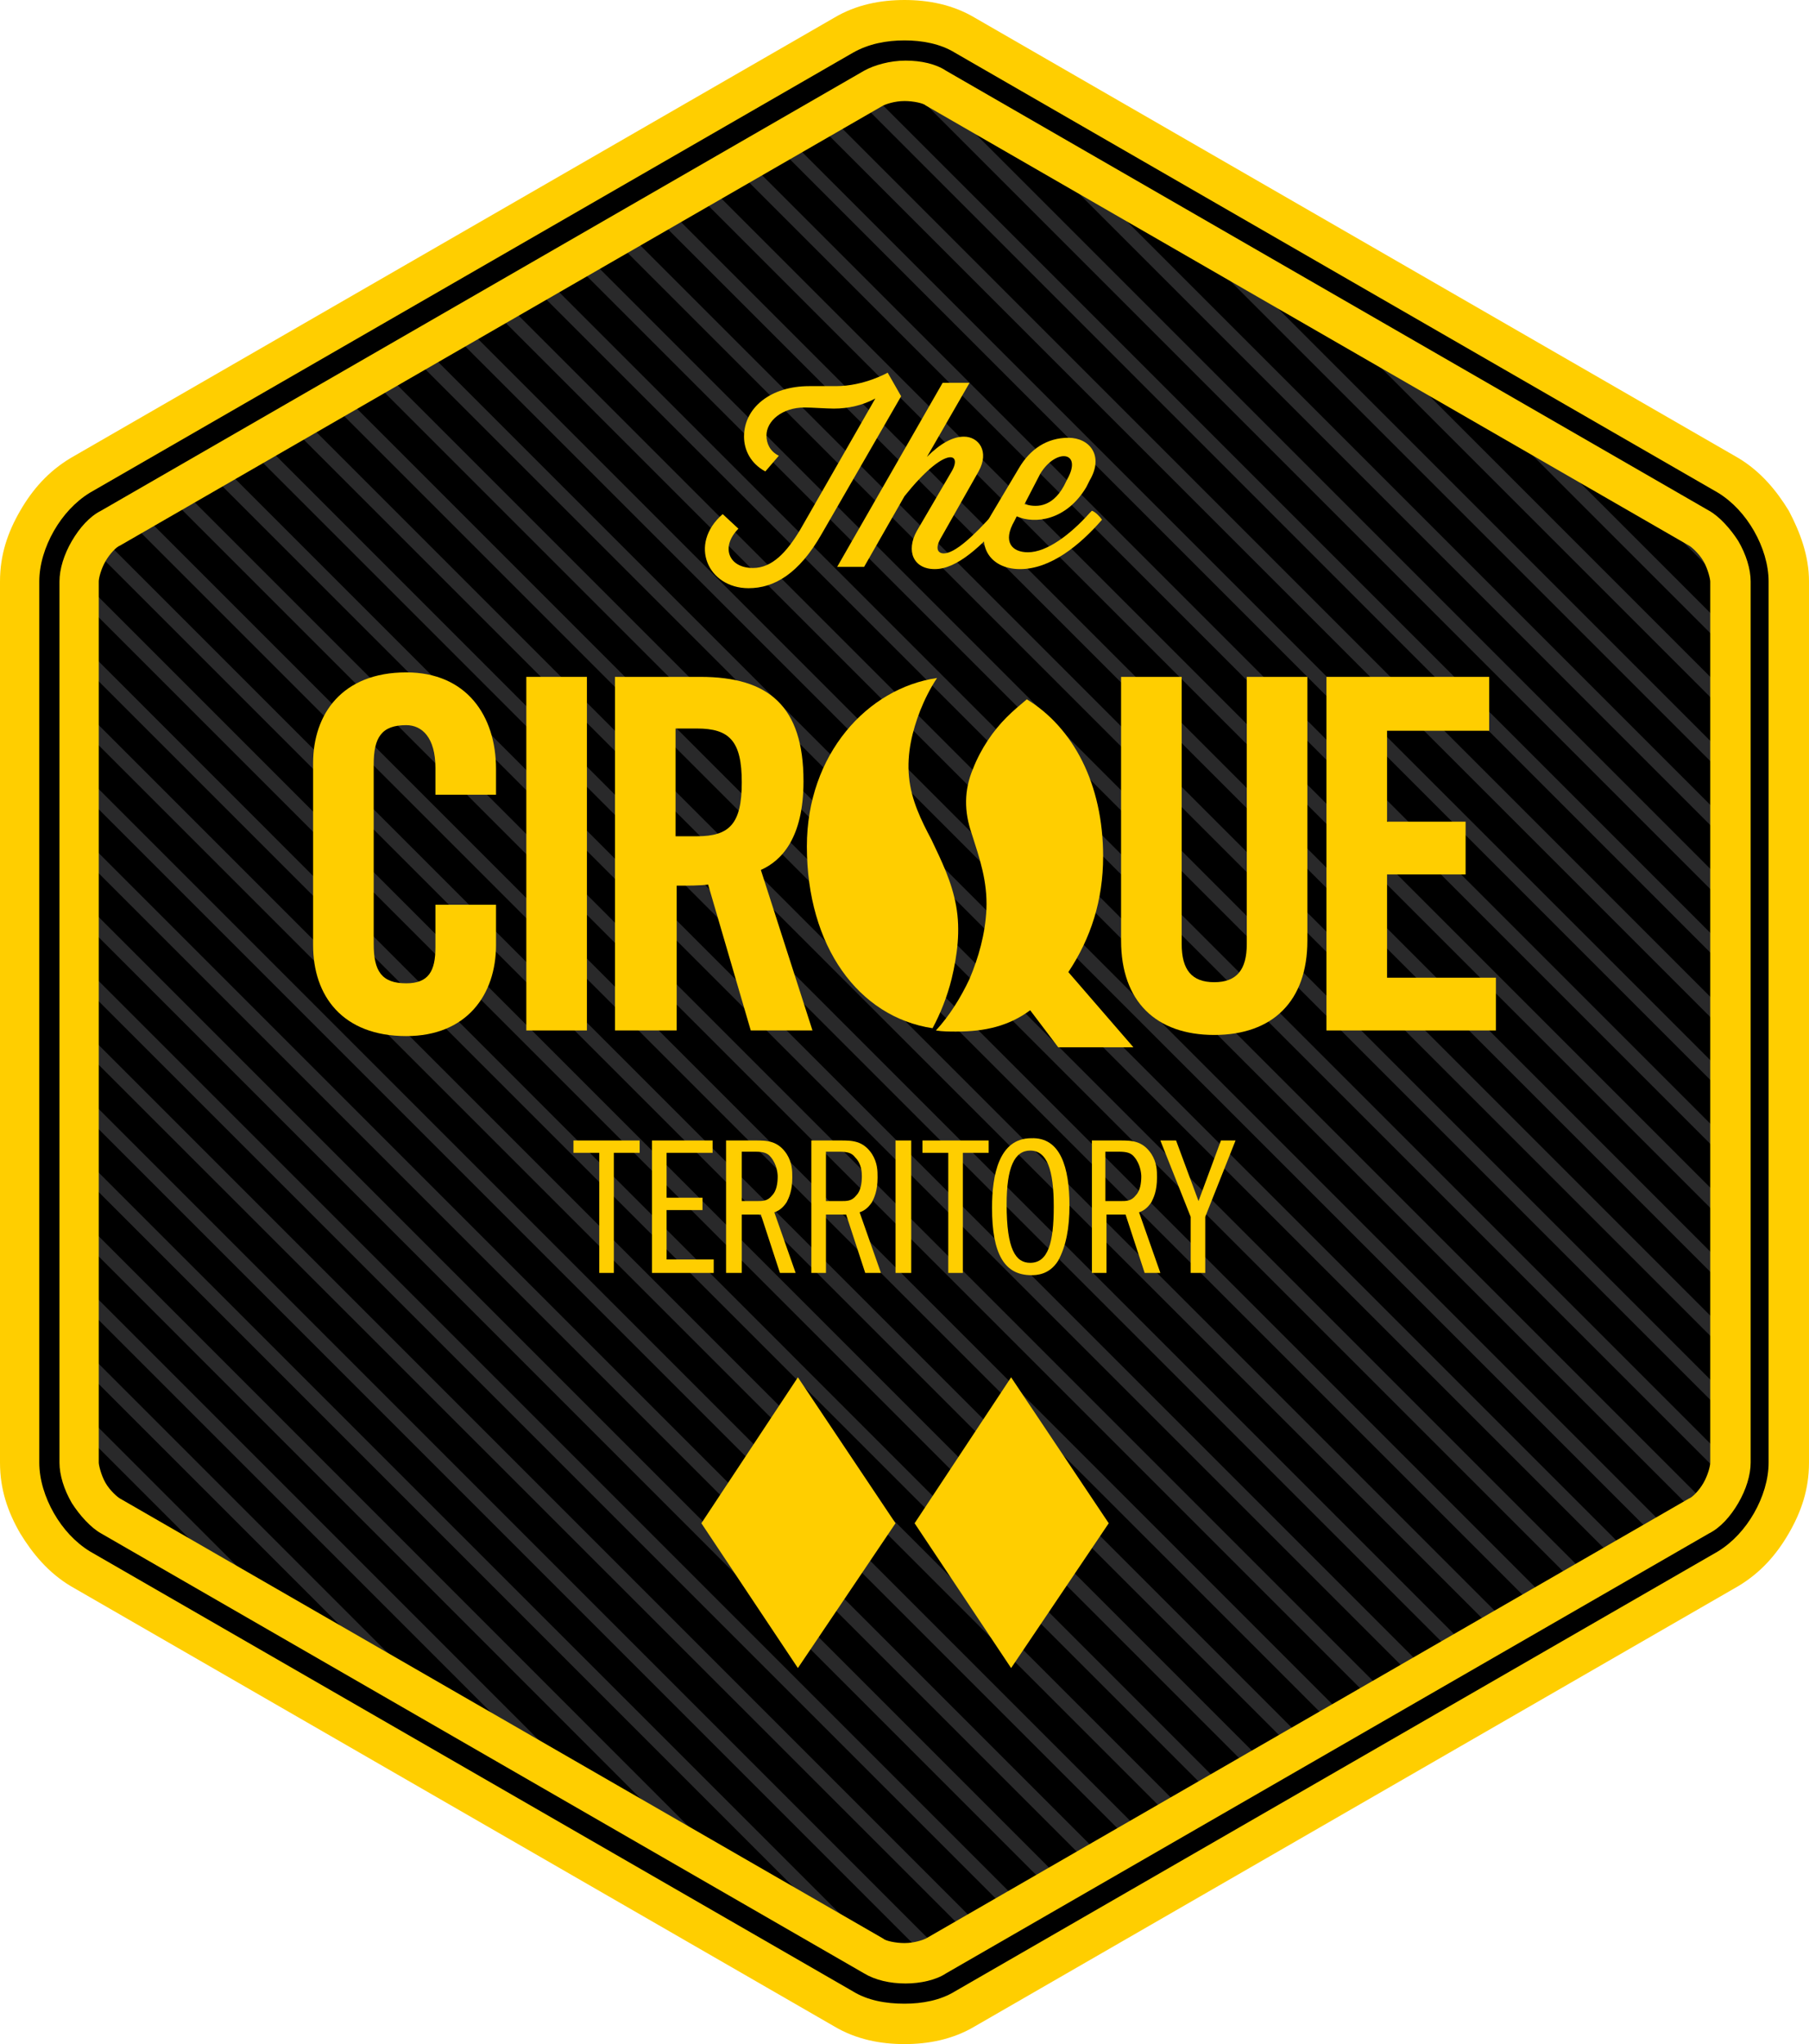 <?xml version="1.0" encoding="utf-8"?>
<!-- Generator: Adobe Illustrator 21.1.0, SVG Export Plug-In . SVG Version: 6.00 Build 0)  -->
<svg version="1.1" id="Layer_1" xmlns="http://www.w3.org/2000/svg" xmlns:xlink="http://www.w3.org/1999/xlink" x="0px" y="0px"
	 viewBox="0 0 161.2 182.1" style="enable-background:new 0 0 161.2 182.1;" xml:space="preserve">
<style type="text/css">
	.st0{clip-path:url(#SVGID_2_);fill:#29292A;}
	.st1{clip-path:url(#SVGID_4_);fill:#29292A;}
	.st2{clip-path:url(#SVGID_6_);fill:#29292A;}
	.st3{clip-path:url(#SVGID_8_);fill:#29292A;}
	.st4{clip-path:url(#SVGID_10_);fill:#29292A;}
	.st5{clip-path:url(#SVGID_12_);fill:#29292A;}
	.st6{clip-path:url(#SVGID_14_);fill:none;}
	.st7{clip-path:url(#SVGID_16_);fill:#29292A;}
	.st8{clip-path:url(#SVGID_18_);fill:none;}
	.st9{clip-path:url(#SVGID_20_);fill:#29292A;}
	.st10{clip-path:url(#SVGID_22_);fill:none;}
	.st11{clip-path:url(#SVGID_24_);fill:#29292A;}
	.st12{clip-path:url(#SVGID_26_);fill:none;}
	.st13{clip-path:url(#SVGID_28_);fill:#29292A;}
	.st14{clip-path:url(#SVGID_30_);fill:none;}
	.st15{clip-path:url(#SVGID_32_);fill:#29292A;}
	.st16{clip-path:url(#SVGID_34_);fill:none;}
	.st17{clip-path:url(#SVGID_36_);fill:#29292A;}
	.st18{clip-path:url(#SVGID_38_);fill:none;}
	.st19{clip-path:url(#SVGID_40_);fill:#29292A;}
	.st20{clip-path:url(#SVGID_42_);fill:none;}
	.st21{clip-path:url(#SVGID_44_);fill:#29292A;}
	.st22{clip-path:url(#SVGID_46_);fill:none;}
	.st23{clip-path:url(#SVGID_48_);fill:#29292A;}
	.st24{clip-path:url(#SVGID_50_);fill:none;}
	.st25{clip-path:url(#SVGID_52_);fill:#29292A;}
	.st26{clip-path:url(#SVGID_54_);fill:none;}
	.st27{clip-path:url(#SVGID_56_);fill:#29292A;}
	.st28{clip-path:url(#SVGID_58_);fill:none;}
	.st29{clip-path:url(#SVGID_60_);fill:#29292A;}
	.st30{clip-path:url(#SVGID_62_);fill:none;}
	.st31{clip-path:url(#SVGID_64_);fill:#29292A;}
	.st32{clip-path:url(#SVGID_66_);fill:none;}
	.st33{clip-path:url(#SVGID_68_);fill:#29292A;}
	.st34{clip-path:url(#SVGID_70_);fill:none;}
	.st35{clip-path:url(#SVGID_72_);fill:#29292A;}
	.st36{clip-path:url(#SVGID_74_);fill:none;}
	.st37{clip-path:url(#SVGID_76_);fill:#29292A;}
	.st38{clip-path:url(#SVGID_78_);fill:none;}
	.st39{clip-path:url(#SVGID_80_);fill:#29292A;}
	.st40{clip-path:url(#SVGID_82_);fill:none;}
	.st41{clip-path:url(#SVGID_84_);fill:#29292A;}
	.st42{clip-path:url(#SVGID_86_);fill:none;}
	.st43{clip-path:url(#SVGID_88_);fill:#29292A;}
	.st44{clip-path:url(#SVGID_90_);fill:none;}
	.st45{clip-path:url(#SVGID_92_);fill:#29292A;}
	.st46{clip-path:url(#SVGID_94_);fill:none;}
	.st47{clip-path:url(#SVGID_96_);fill:#29292A;}
	.st48{clip-path:url(#SVGID_98_);fill:none;}
	.st49{clip-path:url(#SVGID_100_);fill:#29292A;}
	.st50{clip-path:url(#SVGID_102_);fill:none;}
	.st51{clip-path:url(#SVGID_104_);fill:#29292A;}
	.st52{clip-path:url(#SVGID_106_);fill:none;}
	.st53{clip-path:url(#SVGID_108_);fill:#29292A;}
	.st54{clip-path:url(#SVGID_110_);fill:none;}
	.st55{clip-path:url(#SVGID_112_);fill:#29292A;}
	.st56{clip-path:url(#SVGID_114_);fill:none;}
	.st57{clip-path:url(#SVGID_116_);fill:#29292A;}
	.st58{clip-path:url(#SVGID_118_);fill:none;}
	.st59{clip-path:url(#SVGID_120_);fill:#29292A;}
	.st60{clip-path:url(#SVGID_122_);fill:none;}
	.st61{clip-path:url(#SVGID_124_);fill:#29292A;}
	.st62{clip-path:url(#SVGID_126_);fill:none;}
	.st63{clip-path:url(#SVGID_128_);fill:#29292A;}
	.st64{clip-path:url(#SVGID_130_);fill:none;}
	.st65{clip-path:url(#SVGID_132_);fill:#29292A;}
	.st66{clip-path:url(#SVGID_134_);fill:none;}
	.st67{clip-path:url(#SVGID_136_);fill:#29292A;}
	.st68{clip-path:url(#SVGID_138_);fill:none;}
	.st69{clip-path:url(#SVGID_140_);fill:#29292A;}
	.st70{clip-path:url(#SVGID_142_);fill:none;}
	.st71{clip-path:url(#SVGID_144_);fill:#29292A;}
	.st72{clip-path:url(#SVGID_146_);fill:none;}
	.st73{clip-path:url(#SVGID_148_);fill:#29292A;}
	.st74{clip-path:url(#SVGID_150_);fill:none;}
	.st75{clip-path:url(#SVGID_152_);fill:#29292A;}
	.st76{clip-path:url(#SVGID_154_);fill:none;}
	.st77{clip-path:url(#SVGID_156_);fill:#29292A;}
	.st78{clip-path:url(#SVGID_158_);fill:none;}
	.st79{clip-path:url(#SVGID_160_);fill:#29292A;}
	.st80{clip-path:url(#SVGID_162_);fill:none;}
	.st81{clip-path:url(#SVGID_164_);fill:#29292A;}
	.st82{clip-path:url(#SVGID_166_);fill:none;}
	.st83{clip-path:url(#SVGID_168_);fill:#29292A;}
	.st84{clip-path:url(#SVGID_170_);fill:none;}
	.st85{clip-path:url(#SVGID_172_);fill:#29292A;}
	.st86{clip-path:url(#SVGID_174_);fill:none;}
	.st87{clip-path:url(#SVGID_176_);fill:#29292A;}
	.st88{clip-path:url(#SVGID_178_);fill:none;}
	.st89{clip-path:url(#SVGID_180_);fill:#29292A;}
	.st90{clip-path:url(#SVGID_182_);fill:none;}
	.st91{clip-path:url(#SVGID_184_);fill:#29292A;}
	.st92{clip-path:url(#SVGID_186_);fill:none;}
	.st93{clip-path:url(#SVGID_188_);fill:#29292A;}
	.st94{clip-path:url(#SVGID_190_);fill:none;}
	.st95{clip-path:url(#SVGID_192_);fill:#29292A;}
	.st96{clip-path:url(#SVGID_194_);fill:none;}
	.st97{clip-path:url(#SVGID_196_);fill:#29292A;}
	.st98{clip-path:url(#SVGID_198_);fill:none;}
	.st99{clip-path:url(#SVGID_200_);fill:#29292A;}
	.st100{clip-path:url(#SVGID_202_);fill:none;}
	.st101{clip-path:url(#SVGID_204_);fill:#29292A;}
	.st102{clip-path:url(#SVGID_206_);fill:none;}
	.st103{clip-path:url(#SVGID_208_);fill:#29292A;}
	.st104{clip-path:url(#SVGID_210_);fill:none;}
	.st105{clip-path:url(#SVGID_212_);fill:#29292A;}
	.st106{fill:#FFCE00;}
</style>
<g>
	<path d="M4.2,51.4c0-2.6,1.8-5.8,4.1-7.1l68-39.2c2.3-1.3,5.9-1.3,8.2,0l67.9,39.2c2.3,1.3,4.1,4.5,4.1,7.1v78.5
		c0,2.6-1.8,5.8-4.1,7.1l-67.9,39.2c-2.3,1.3-5.9,1.3-8.2,0L8.3,137c-2.3-1.3-4.1-4.5-4.1-7.1V51.4z"/>
	<g>
		<g>
			<defs>
				<polygon id="SVGID_1_" points="4.6,47.4 80.8,3.4 156.9,47.4 156.9,135.3 80.8,179.3 4.6,135.3 				"/>
			</defs>
			<clipPath id="SVGID_2_">
				<use xlink:href="#SVGID_1_"  style="overflow:visible;"/>
			</clipPath>
			<polyline class="st0" points="-112,42.3 157.4,311.7 158.2,310.8 -111.1,41.4 			"/>
		</g>
		<g>
			<defs>
				<polygon id="SVGID_3_" points="4.6,47.4 80.8,3.4 156.9,47.4 156.9,135.3 80.8,179.3 4.6,135.3 				"/>
			</defs>
			<clipPath id="SVGID_4_">
				<use xlink:href="#SVGID_3_"  style="overflow:visible;"/>
			</clipPath>
			<polyline class="st1" points="-109.2,39.4 160.2,308.8 161.1,307.9 -108.3,38.5 			"/>
		</g>
		<g>
			<defs>
				<polygon id="SVGID_5_" points="4.6,47.4 80.8,3.4 156.9,47.4 156.9,135.3 80.8,179.3 4.6,135.3 				"/>
			</defs>
			<clipPath id="SVGID_6_">
				<use xlink:href="#SVGID_5_"  style="overflow:visible;"/>
			</clipPath>
			<polyline class="st2" points="-106.4,36.6 163,306 163.9,305.1 -105.5,35.7 			"/>
		</g>
		<g>
			<defs>
				<polygon id="SVGID_7_" points="4.6,47.4 80.8,3.4 156.9,47.4 156.9,135.3 80.8,179.3 4.6,135.3 				"/>
			</defs>
			<clipPath id="SVGID_8_">
				<use xlink:href="#SVGID_7_"  style="overflow:visible;"/>
			</clipPath>
			<polyline class="st3" points="-103.5,33.7 165.9,303.2 166.8,302.3 -102.6,32.8 			"/>
		</g>
		<g>
			<defs>
				<polygon id="SVGID_9_" points="4.6,47.4 80.8,3.4 156.9,47.4 156.9,135.3 80.8,179.3 4.6,135.3 				"/>
			</defs>
			<clipPath id="SVGID_10_">
				<use xlink:href="#SVGID_9_"  style="overflow:visible;"/>
			</clipPath>
			<polyline class="st4" points="-100.7,30.9 168.7,300.3 169.6,299.4 -99.8,30 			"/>
		</g>
		<g>
			<defs>
				<polygon id="SVGID_11_" points="4.6,47.4 80.8,3.4 156.9,47.4 156.9,135.3 80.8,179.3 4.6,135.3 				"/>
			</defs>
			<clipPath id="SVGID_12_">
				<use xlink:href="#SVGID_11_"  style="overflow:visible;"/>
			</clipPath>
			<polyline class="st5" points="-97.8,28.1 171.6,297.5 172.5,296.6 -96.9,27.2 			"/>
		</g>
		<g>
			<defs>
				<polygon id="SVGID_13_" points="4.6,47.4 80.8,3.4 156.9,47.4 156.9,135.3 80.8,179.3 4.6,135.3 				"/>
			</defs>
			<clipPath id="SVGID_14_">
				<use xlink:href="#SVGID_13_"  style="overflow:visible;"/>
			</clipPath>
			<line class="st6" x1="-94.5" y1="24.8" x2="174.9" y2="294.2"/>
		</g>
		<g>
			<defs>
				<polygon id="SVGID_15_" points="4.6,47.4 80.8,3.4 156.9,47.4 156.9,135.3 80.8,179.3 4.6,135.3 				"/>
			</defs>
			<clipPath id="SVGID_16_">
				<use xlink:href="#SVGID_15_"  style="overflow:visible;"/>
			</clipPath>
			<polyline class="st7" points="-95,25.2 174.4,294.6 175.3,293.7 -94.1,24.3 			"/>
		</g>
		<g>
			<defs>
				<polygon id="SVGID_17_" points="4.6,47.4 80.8,3.4 156.9,47.4 156.9,135.3 80.8,179.3 4.6,135.3 				"/>
			</defs>
			<clipPath id="SVGID_18_">
				<use xlink:href="#SVGID_17_"  style="overflow:visible;"/>
			</clipPath>
			<line class="st8" x1="-91.7" y1="21.9" x2="177.7" y2="291.3"/>
		</g>
		<g>
			<defs>
				<polygon id="SVGID_19_" points="4.6,47.4 80.8,3.4 156.9,47.4 156.9,135.3 80.8,179.3 4.6,135.3 				"/>
			</defs>
			<clipPath id="SVGID_20_">
				<use xlink:href="#SVGID_19_"  style="overflow:visible;"/>
			</clipPath>
			<polyline class="st9" points="-92.1,22.4 177.3,291.8 178.2,290.9 -91.2,21.5 			"/>
		</g>
		<g>
			<defs>
				<polygon id="SVGID_21_" points="4.6,47.4 80.8,3.4 156.9,47.4 156.9,135.3 80.8,179.3 4.6,135.3 				"/>
			</defs>
			<clipPath id="SVGID_22_">
				<use xlink:href="#SVGID_21_"  style="overflow:visible;"/>
			</clipPath>
			<line class="st10" x1="-88.8" y1="19.1" x2="180.6" y2="288.5"/>
		</g>
		<g>
			<defs>
				<polygon id="SVGID_23_" points="4.6,47.4 80.8,3.4 156.9,47.4 156.9,135.3 80.8,179.3 4.6,135.3 				"/>
			</defs>
			<clipPath id="SVGID_24_">
				<use xlink:href="#SVGID_23_"  style="overflow:visible;"/>
			</clipPath>
			<polyline class="st11" points="-89.3,19.5 180.1,288.9 181,288 -88.4,18.6 			"/>
		</g>
		<g>
			<defs>
				<polygon id="SVGID_25_" points="4.6,47.4 80.8,3.4 156.9,47.4 156.9,135.3 80.8,179.3 4.6,135.3 				"/>
			</defs>
			<clipPath id="SVGID_26_">
				<use xlink:href="#SVGID_25_"  style="overflow:visible;"/>
			</clipPath>
			<line class="st12" x1="-86" y1="16.2" x2="183.4" y2="285.6"/>
		</g>
		<g>
			<defs>
				<polygon id="SVGID_27_" points="4.6,47.4 80.8,3.4 156.9,47.4 156.9,135.3 80.8,179.3 4.6,135.3 				"/>
			</defs>
			<clipPath id="SVGID_28_">
				<use xlink:href="#SVGID_27_"  style="overflow:visible;"/>
			</clipPath>
			<polyline class="st13" points="-86.4,16.7 182.9,286.1 183.8,285.2 -85.5,15.8 			"/>
		</g>
		<g>
			<defs>
				<polygon id="SVGID_29_" points="4.6,47.4 80.8,3.4 156.9,47.4 156.9,135.3 80.8,179.3 4.6,135.3 				"/>
			</defs>
			<clipPath id="SVGID_30_">
				<use xlink:href="#SVGID_29_"  style="overflow:visible;"/>
			</clipPath>
			<line class="st14" x1="-83.1" y1="13.4" x2="186.3" y2="282.8"/>
		</g>
		<g>
			<defs>
				<polygon id="SVGID_31_" points="4.6,47.4 80.8,3.4 156.9,47.4 156.9,135.3 80.8,179.3 4.6,135.3 				"/>
			</defs>
			<clipPath id="SVGID_32_">
				<use xlink:href="#SVGID_31_"  style="overflow:visible;"/>
			</clipPath>
			<polyline class="st15" points="-83.6,13.8 185.8,283.2 186.7,282.3 -82.7,13 			"/>
		</g>
		<g>
			<defs>
				<polygon id="SVGID_33_" points="4.6,47.4 80.8,3.4 156.9,47.4 156.9,135.3 80.8,179.3 4.6,135.3 				"/>
			</defs>
			<clipPath id="SVGID_34_">
				<use xlink:href="#SVGID_33_"  style="overflow:visible;"/>
			</clipPath>
			<line class="st16" x1="-80.3" y1="10.5" x2="189.1" y2="280"/>
		</g>
		<g>
			<defs>
				<polygon id="SVGID_35_" points="4.6,47.4 80.8,3.4 156.9,47.4 156.9,135.3 80.8,179.3 4.6,135.3 				"/>
			</defs>
			<clipPath id="SVGID_36_">
				<use xlink:href="#SVGID_35_"  style="overflow:visible;"/>
			</clipPath>
			<polyline class="st17" points="-80.8,11 188.6,280.4 189.5,279.5 -79.9,10.1 			"/>
		</g>
		<g>
			<defs>
				<polygon id="SVGID_37_" points="4.6,47.4 80.8,3.4 156.9,47.4 156.9,135.3 80.8,179.3 4.6,135.3 				"/>
			</defs>
			<clipPath id="SVGID_38_">
				<use xlink:href="#SVGID_37_"  style="overflow:visible;"/>
			</clipPath>
			<line class="st18" x1="-77.5" y1="7.7" x2="191.9" y2="277.1"/>
		</g>
		<g>
			<defs>
				<polygon id="SVGID_39_" points="4.6,47.4 80.8,3.4 156.9,47.4 156.9,135.3 80.8,179.3 4.6,135.3 				"/>
			</defs>
			<clipPath id="SVGID_40_">
				<use xlink:href="#SVGID_39_"  style="overflow:visible;"/>
			</clipPath>
			<polyline class="st19" points="-77.9,8.2 191.5,277.5 192.4,276.7 -77,7.3 			"/>
		</g>
		<g>
			<defs>
				<polygon id="SVGID_41_" points="4.6,47.4 80.8,3.4 156.9,47.4 156.9,135.3 80.8,179.3 4.6,135.3 				"/>
			</defs>
			<clipPath id="SVGID_42_">
				<use xlink:href="#SVGID_41_"  style="overflow:visible;"/>
			</clipPath>
			<line class="st20" x1="-74.6" y1="4.9" x2="194.8" y2="274.3"/>
		</g>
		<g>
			<defs>
				<polygon id="SVGID_43_" points="4.6,47.4 80.8,3.4 156.9,47.4 156.9,135.3 80.8,179.3 4.6,135.3 				"/>
			</defs>
			<clipPath id="SVGID_44_">
				<use xlink:href="#SVGID_43_"  style="overflow:visible;"/>
			</clipPath>
			<polyline class="st21" points="-75.1,5.3 194.3,274.7 195.2,273.8 -74.2,4.4 			"/>
		</g>
		<g>
			<defs>
				<polygon id="SVGID_45_" points="4.6,47.4 80.8,3.4 156.9,47.4 156.9,135.3 80.8,179.3 4.6,135.3 				"/>
			</defs>
			<clipPath id="SVGID_46_">
				<use xlink:href="#SVGID_45_"  style="overflow:visible;"/>
			</clipPath>
			<line class="st22" x1="-71.8" y1="2" x2="197.6" y2="271.4"/>
		</g>
		<g>
			<defs>
				<polygon id="SVGID_47_" points="4.6,47.4 80.8,3.4 156.9,47.4 156.9,135.3 80.8,179.3 4.6,135.3 				"/>
			</defs>
			<clipPath id="SVGID_48_">
				<use xlink:href="#SVGID_47_"  style="overflow:visible;"/>
			</clipPath>
			<polyline class="st23" points="-72.2,2.5 197.2,271.9 198.1,271 -71.3,1.6 			"/>
		</g>
		<g>
			<defs>
				<polygon id="SVGID_49_" points="4.6,47.4 80.8,3.4 156.9,47.4 156.9,135.3 80.8,179.3 4.6,135.3 				"/>
			</defs>
			<clipPath id="SVGID_50_">
				<use xlink:href="#SVGID_49_"  style="overflow:visible;"/>
			</clipPath>
			<line class="st24" x1="-68.9" y1="-0.8" x2="200.5" y2="268.6"/>
		</g>
		<g>
			<defs>
				<polygon id="SVGID_51_" points="4.6,47.4 80.8,3.4 156.9,47.4 156.9,135.3 80.8,179.3 4.6,135.3 				"/>
			</defs>
			<clipPath id="SVGID_52_">
				<use xlink:href="#SVGID_51_"  style="overflow:visible;"/>
			</clipPath>
			<polyline class="st25" points="-69.4,-0.4 200,269 200.9,268.1 -68.5,-1.3 			"/>
		</g>
		<g>
			<defs>
				<polygon id="SVGID_53_" points="4.6,47.4 80.8,3.4 156.9,47.4 156.9,135.3 80.8,179.3 4.6,135.3 				"/>
			</defs>
			<clipPath id="SVGID_54_">
				<use xlink:href="#SVGID_53_"  style="overflow:visible;"/>
			</clipPath>
			<line class="st26" x1="-66.1" y1="-3.7" x2="203.3" y2="265.7"/>
		</g>
		<g>
			<defs>
				<polygon id="SVGID_55_" points="4.6,47.4 80.8,3.4 156.9,47.4 156.9,135.3 80.8,179.3 4.6,135.3 				"/>
			</defs>
			<clipPath id="SVGID_56_">
				<use xlink:href="#SVGID_55_"  style="overflow:visible;"/>
			</clipPath>
			<polyline class="st27" points="-66.5,-3.2 202.9,266.2 203.8,265.3 -65.6,-4.1 			"/>
		</g>
		<g>
			<defs>
				<polygon id="SVGID_57_" points="4.6,47.4 80.8,3.4 156.9,47.4 156.9,135.3 80.8,179.3 4.6,135.3 				"/>
			</defs>
			<clipPath id="SVGID_58_">
				<use xlink:href="#SVGID_57_"  style="overflow:visible;"/>
			</clipPath>
			<line class="st28" x1="-63.2" y1="-6.5" x2="206.2" y2="262.9"/>
		</g>
		<g>
			<defs>
				<polygon id="SVGID_59_" points="4.6,47.4 80.8,3.4 156.9,47.4 156.9,135.3 80.8,179.3 4.6,135.3 				"/>
			</defs>
			<clipPath id="SVGID_60_">
				<use xlink:href="#SVGID_59_"  style="overflow:visible;"/>
			</clipPath>
			<polyline class="st29" points="-63.7,-6.1 205.7,263.3 206.6,262.4 -62.8,-7 			"/>
		</g>
		<g>
			<defs>
				<polygon id="SVGID_61_" points="4.6,47.4 80.8,3.4 156.9,47.4 156.9,135.3 80.8,179.3 4.6,135.3 				"/>
			</defs>
			<clipPath id="SVGID_62_">
				<use xlink:href="#SVGID_61_"  style="overflow:visible;"/>
			</clipPath>
			<line class="st30" x1="-60.4" y1="-9.4" x2="209" y2="260"/>
		</g>
		<g>
			<defs>
				<polygon id="SVGID_63_" points="4.6,47.4 80.8,3.4 156.9,47.4 156.9,135.3 80.8,179.3 4.6,135.3 				"/>
			</defs>
			<clipPath id="SVGID_64_">
				<use xlink:href="#SVGID_63_"  style="overflow:visible;"/>
			</clipPath>
			<polyline class="st31" points="-60.8,-8.9 208.6,260.5 209.4,259.6 -59.9,-9.8 			"/>
		</g>
		<g>
			<defs>
				<polygon id="SVGID_65_" points="4.6,47.4 80.8,3.4 156.9,47.4 156.9,135.3 80.8,179.3 4.6,135.3 				"/>
			</defs>
			<clipPath id="SVGID_66_">
				<use xlink:href="#SVGID_65_"  style="overflow:visible;"/>
			</clipPath>
			<line class="st32" x1="-57.6" y1="-12.2" x2="211.8" y2="257.2"/>
		</g>
		<g>
			<defs>
				<polygon id="SVGID_67_" points="4.6,47.4 80.8,3.4 156.9,47.4 156.9,135.3 80.8,179.3 4.6,135.3 				"/>
			</defs>
			<clipPath id="SVGID_68_">
				<use xlink:href="#SVGID_67_"  style="overflow:visible;"/>
			</clipPath>
			<polyline class="st33" points="-58,-11.8 211.4,257.6 212.3,256.7 -57.1,-12.7 			"/>
		</g>
		<g>
			<defs>
				<polygon id="SVGID_69_" points="4.6,47.4 80.8,3.4 156.9,47.4 156.9,135.3 80.8,179.3 4.6,135.3 				"/>
			</defs>
			<clipPath id="SVGID_70_">
				<use xlink:href="#SVGID_69_"  style="overflow:visible;"/>
			</clipPath>
			<line class="st34" x1="-54.7" y1="-15" x2="214.7" y2="254.3"/>
		</g>
		<g>
			<defs>
				<polygon id="SVGID_71_" points="4.6,47.4 80.8,3.4 156.9,47.4 156.9,135.3 80.8,179.3 4.6,135.3 				"/>
			</defs>
			<clipPath id="SVGID_72_">
				<use xlink:href="#SVGID_71_"  style="overflow:visible;"/>
			</clipPath>
			<polyline class="st35" points="-55.2,-14.6 214.2,254.8 215.1,253.9 -54.3,-15.5 			"/>
		</g>
		<g>
			<defs>
				<polygon id="SVGID_73_" points="4.6,47.4 80.8,3.4 156.9,47.4 156.9,135.3 80.8,179.3 4.6,135.3 				"/>
			</defs>
			<clipPath id="SVGID_74_">
				<use xlink:href="#SVGID_73_"  style="overflow:visible;"/>
			</clipPath>
			<line class="st36" x1="-51.9" y1="-17.9" x2="217.5" y2="251.5"/>
		</g>
		<g>
			<defs>
				<polygon id="SVGID_75_" points="4.6,47.4 80.8,3.4 156.9,47.4 156.9,135.3 80.8,179.3 4.6,135.3 				"/>
			</defs>
			<clipPath id="SVGID_76_">
				<use xlink:href="#SVGID_75_"  style="overflow:visible;"/>
			</clipPath>
			<polyline class="st37" points="-52.3,-17.4 217.1,252 218,251.1 -51.4,-18.3 			"/>
		</g>
		<g>
			<defs>
				<polygon id="SVGID_77_" points="4.6,47.4 80.8,3.4 156.9,47.4 156.9,135.3 80.8,179.3 4.6,135.3 				"/>
			</defs>
			<clipPath id="SVGID_78_">
				<use xlink:href="#SVGID_77_"  style="overflow:visible;"/>
			</clipPath>
			<line class="st38" x1="-49" y1="-20.7" x2="220.4" y2="248.7"/>
		</g>
		<g>
			<defs>
				<polygon id="SVGID_79_" points="4.6,47.4 80.8,3.4 156.9,47.4 156.9,135.3 80.8,179.3 4.6,135.3 				"/>
			</defs>
			<clipPath id="SVGID_80_">
				<use xlink:href="#SVGID_79_"  style="overflow:visible;"/>
			</clipPath>
			<polyline class="st39" points="-49.5,-20.3 219.9,249.1 220.8,248.2 -48.6,-21.2 			"/>
		</g>
		<g>
			<defs>
				<polygon id="SVGID_81_" points="4.6,47.4 80.8,3.4 156.9,47.4 156.9,135.3 80.8,179.3 4.6,135.3 				"/>
			</defs>
			<clipPath id="SVGID_82_">
				<use xlink:href="#SVGID_81_"  style="overflow:visible;"/>
			</clipPath>
			<line class="st40" x1="-46.2" y1="-23.6" x2="223.2" y2="245.8"/>
		</g>
		<g>
			<defs>
				<polygon id="SVGID_83_" points="4.6,47.4 80.8,3.4 156.9,47.4 156.9,135.3 80.8,179.3 4.6,135.3 				"/>
			</defs>
			<clipPath id="SVGID_84_">
				<use xlink:href="#SVGID_83_"  style="overflow:visible;"/>
			</clipPath>
			<polyline class="st41" points="-46.6,-23.1 222.8,246.3 223.7,245.4 -45.7,-24 			"/>
		</g>
		<g>
			<defs>
				<polygon id="SVGID_85_" points="4.6,47.4 80.8,3.4 156.9,47.4 156.9,135.3 80.8,179.3 4.6,135.3 				"/>
			</defs>
			<clipPath id="SVGID_86_">
				<use xlink:href="#SVGID_85_"  style="overflow:visible;"/>
			</clipPath>
			<line class="st42" x1="-43.3" y1="-26.4" x2="226.1" y2="243"/>
		</g>
		<g>
			<defs>
				<polygon id="SVGID_87_" points="4.6,47.4 80.8,3.4 156.9,47.4 156.9,135.3 80.8,179.3 4.6,135.3 				"/>
			</defs>
			<clipPath id="SVGID_88_">
				<use xlink:href="#SVGID_87_"  style="overflow:visible;"/>
			</clipPath>
			<polyline class="st43" points="-43.8,-26 225.6,243.4 226.5,242.5 -42.9,-26.9 			"/>
		</g>
		<g>
			<defs>
				<polygon id="SVGID_89_" points="4.6,47.4 80.8,3.4 156.9,47.4 156.9,135.3 80.8,179.3 4.6,135.3 				"/>
			</defs>
			<clipPath id="SVGID_90_">
				<use xlink:href="#SVGID_89_"  style="overflow:visible;"/>
			</clipPath>
			<line class="st44" x1="-40.5" y1="-29.3" x2="228.9" y2="240.1"/>
		</g>
		<g>
			<defs>
				<polygon id="SVGID_91_" points="4.6,47.4 80.8,3.4 156.9,47.4 156.9,135.3 80.8,179.3 4.6,135.3 				"/>
			</defs>
			<clipPath id="SVGID_92_">
				<use xlink:href="#SVGID_91_"  style="overflow:visible;"/>
			</clipPath>
			<polyline class="st45" points="-40.9,-28.8 228.5,240.6 229.4,239.7 -40,-29.7 			"/>
		</g>
		<g>
			<defs>
				<polygon id="SVGID_93_" points="4.6,47.4 80.8,3.4 156.9,47.4 156.9,135.3 80.8,179.3 4.6,135.3 				"/>
			</defs>
			<clipPath id="SVGID_94_">
				<use xlink:href="#SVGID_93_"  style="overflow:visible;"/>
			</clipPath>
			<line class="st46" x1="-37.6" y1="-32.1" x2="231.8" y2="237.3"/>
		</g>
		<g>
			<defs>
				<polygon id="SVGID_95_" points="4.6,47.4 80.8,3.4 156.9,47.4 156.9,135.3 80.8,179.3 4.6,135.3 				"/>
			</defs>
			<clipPath id="SVGID_96_">
				<use xlink:href="#SVGID_95_"  style="overflow:visible;"/>
			</clipPath>
			<polyline class="st47" points="-38.1,-31.7 231.3,237.7 232.2,236.8 -37.2,-32.6 			"/>
		</g>
		<g>
			<defs>
				<polygon id="SVGID_97_" points="4.6,47.4 80.8,3.4 156.9,47.4 156.9,135.3 80.8,179.3 4.6,135.3 				"/>
			</defs>
			<clipPath id="SVGID_98_">
				<use xlink:href="#SVGID_97_"  style="overflow:visible;"/>
			</clipPath>
			<line class="st48" x1="-34.8" y1="-35" x2="234.6" y2="234.4"/>
		</g>
		<g>
			<defs>
				<polygon id="SVGID_99_" points="4.6,47.4 80.8,3.4 156.9,47.4 156.9,135.3 80.8,179.3 4.6,135.3 				"/>
			</defs>
			<clipPath id="SVGID_100_">
				<use xlink:href="#SVGID_99_"  style="overflow:visible;"/>
			</clipPath>
			<polyline class="st49" points="-35.2,-34.5 234.2,234.9 235.1,234 -34.3,-35.4 			"/>
		</g>
		<g>
			<defs>
				<polygon id="SVGID_101_" points="4.6,47.4 80.8,3.4 156.9,47.4 156.9,135.3 80.8,179.3 4.6,135.3 				"/>
			</defs>
			<clipPath id="SVGID_102_">
				<use xlink:href="#SVGID_101_"  style="overflow:visible;"/>
			</clipPath>
			<line class="st50" x1="-31.9" y1="-37.8" x2="237.5" y2="231.6"/>
		</g>
		<g>
			<defs>
				<polygon id="SVGID_103_" points="4.6,47.4 80.8,3.4 156.9,47.4 156.9,135.3 80.8,179.3 4.6,135.3 				"/>
			</defs>
			<clipPath id="SVGID_104_">
				<use xlink:href="#SVGID_103_"  style="overflow:visible;"/>
			</clipPath>
			<polyline class="st51" points="-32.4,-37.4 237,232 237.9,231.1 -31.5,-38.3 			"/>
		</g>
		<g>
			<defs>
				<polygon id="SVGID_105_" points="4.6,47.4 80.8,3.4 156.9,47.4 156.9,135.3 80.8,179.3 4.6,135.3 				"/>
			</defs>
			<clipPath id="SVGID_106_">
				<use xlink:href="#SVGID_105_"  style="overflow:visible;"/>
			</clipPath>
			<line class="st52" x1="-29.1" y1="-40.7" x2="240.3" y2="228.7"/>
		</g>
		<g>
			<defs>
				<polygon id="SVGID_107_" points="4.6,47.4 80.8,3.4 156.9,47.4 156.9,135.3 80.8,179.3 4.6,135.3 				"/>
			</defs>
			<clipPath id="SVGID_108_">
				<use xlink:href="#SVGID_107_"  style="overflow:visible;"/>
			</clipPath>
			<polyline class="st53" points="-29.6,-40.2 239.8,229.2 240.7,228.3 -28.7,-41.1 			"/>
		</g>
		<g>
			<defs>
				<polygon id="SVGID_109_" points="4.6,47.4 80.8,3.4 156.9,47.4 156.9,135.3 80.8,179.3 4.6,135.3 				"/>
			</defs>
			<clipPath id="SVGID_110_">
				<use xlink:href="#SVGID_109_"  style="overflow:visible;"/>
			</clipPath>
			<line class="st54" x1="-26.3" y1="-43.5" x2="243.1" y2="225.9"/>
		</g>
		<g>
			<defs>
				<polygon id="SVGID_111_" points="4.6,47.4 80.8,3.4 156.9,47.4 156.9,135.3 80.8,179.3 4.6,135.3 				"/>
			</defs>
			<clipPath id="SVGID_112_">
				<use xlink:href="#SVGID_111_"  style="overflow:visible;"/>
			</clipPath>
			<polyline class="st55" points="-26.7,-43 242.7,226.4 243.6,225.5 -25.8,-43.9 			"/>
		</g>
		<g>
			<defs>
				<polygon id="SVGID_113_" points="4.6,47.4 80.8,3.4 156.9,47.4 156.9,135.3 80.8,179.3 4.6,135.3 				"/>
			</defs>
			<clipPath id="SVGID_114_">
				<use xlink:href="#SVGID_113_"  style="overflow:visible;"/>
			</clipPath>
			<line class="st56" x1="-23.4" y1="-46.3" x2="246" y2="223.1"/>
		</g>
		<g>
			<defs>
				<polygon id="SVGID_115_" points="4.6,47.4 80.8,3.4 156.9,47.4 156.9,135.3 80.8,179.3 4.6,135.3 				"/>
			</defs>
			<clipPath id="SVGID_116_">
				<use xlink:href="#SVGID_115_"  style="overflow:visible;"/>
			</clipPath>
			<polyline class="st57" points="-23.9,-45.9 245.5,223.5 246.4,222.6 -23,-46.8 			"/>
		</g>
		<g>
			<defs>
				<polygon id="SVGID_117_" points="4.6,47.4 80.8,3.4 156.9,47.4 156.9,135.3 80.8,179.3 4.6,135.3 				"/>
			</defs>
			<clipPath id="SVGID_118_">
				<use xlink:href="#SVGID_117_"  style="overflow:visible;"/>
			</clipPath>
			<line class="st58" x1="-20.6" y1="-49.2" x2="248.8" y2="220.2"/>
		</g>
		<g>
			<defs>
				<polygon id="SVGID_119_" points="4.6,47.4 80.8,3.4 156.9,47.4 156.9,135.3 80.8,179.3 4.6,135.3 				"/>
			</defs>
			<clipPath id="SVGID_120_">
				<use xlink:href="#SVGID_119_"  style="overflow:visible;"/>
			</clipPath>
			<polyline class="st59" points="-21,-48.7 248.4,220.7 249.3,219.8 -20.1,-49.6 			"/>
		</g>
		<g>
			<defs>
				<polygon id="SVGID_121_" points="4.6,47.4 80.8,3.4 156.9,47.4 156.9,135.3 80.8,179.3 4.6,135.3 				"/>
			</defs>
			<clipPath id="SVGID_122_">
				<use xlink:href="#SVGID_121_"  style="overflow:visible;"/>
			</clipPath>
			<line class="st60" x1="-17.7" y1="-52" x2="251.7" y2="217.4"/>
		</g>
		<g>
			<defs>
				<polygon id="SVGID_123_" points="4.6,47.4 80.8,3.4 156.9,47.4 156.9,135.3 80.8,179.3 4.6,135.3 				"/>
			</defs>
			<clipPath id="SVGID_124_">
				<use xlink:href="#SVGID_123_"  style="overflow:visible;"/>
			</clipPath>
			<polyline class="st61" points="-18.2,-51.6 251.2,217.8 252.1,216.9 -17.3,-52.5 			"/>
		</g>
		<g>
			<defs>
				<polygon id="SVGID_125_" points="4.6,47.4 80.8,3.4 156.9,47.4 156.9,135.3 80.8,179.3 4.6,135.3 				"/>
			</defs>
			<clipPath id="SVGID_126_">
				<use xlink:href="#SVGID_125_"  style="overflow:visible;"/>
			</clipPath>
			<line class="st62" x1="-14.9" y1="-54.9" x2="254.5" y2="214.5"/>
		</g>
		<g>
			<defs>
				<polygon id="SVGID_127_" points="4.6,47.4 80.8,3.4 156.9,47.4 156.9,135.3 80.8,179.3 4.6,135.3 				"/>
			</defs>
			<clipPath id="SVGID_128_">
				<use xlink:href="#SVGID_127_"  style="overflow:visible;"/>
			</clipPath>
			<polyline class="st63" points="-15.3,-54.4 254.1,215 255,214.1 -14.4,-55.3 			"/>
		</g>
		<g>
			<defs>
				<polygon id="SVGID_129_" points="4.6,47.4 80.8,3.4 156.9,47.4 156.9,135.3 80.8,179.3 4.6,135.3 				"/>
			</defs>
			<clipPath id="SVGID_130_">
				<use xlink:href="#SVGID_129_"  style="overflow:visible;"/>
			</clipPath>
			<line class="st64" x1="-12" y1="-57.7" x2="257.4" y2="211.7"/>
		</g>
		<g>
			<defs>
				<polygon id="SVGID_131_" points="4.6,47.4 80.8,3.4 156.9,47.4 156.9,135.3 80.8,179.3 4.6,135.3 				"/>
			</defs>
			<clipPath id="SVGID_132_">
				<use xlink:href="#SVGID_131_"  style="overflow:visible;"/>
			</clipPath>
			<polyline class="st65" points="-12.5,-57.3 256.9,212.1 257.8,211.2 -11.6,-58.2 			"/>
		</g>
		<g>
			<defs>
				<polygon id="SVGID_133_" points="4.6,47.4 80.8,3.4 156.9,47.4 156.9,135.3 80.8,179.3 4.6,135.3 				"/>
			</defs>
			<clipPath id="SVGID_134_">
				<use xlink:href="#SVGID_133_"  style="overflow:visible;"/>
			</clipPath>
			<line class="st66" x1="-9.2" y1="-60.6" x2="260.2" y2="208.8"/>
		</g>
		<g>
			<defs>
				<polygon id="SVGID_135_" points="4.6,47.4 80.8,3.4 156.9,47.4 156.9,135.3 80.8,179.3 4.6,135.3 				"/>
			</defs>
			<clipPath id="SVGID_136_">
				<use xlink:href="#SVGID_135_"  style="overflow:visible;"/>
			</clipPath>
			<polyline class="st67" points="-9.6,-60.1 259.8,209.3 260.7,208.4 -8.7,-61 			"/>
		</g>
		<g>
			<defs>
				<polygon id="SVGID_137_" points="4.6,47.4 80.8,3.4 156.9,47.4 156.9,135.3 80.8,179.3 4.6,135.3 				"/>
			</defs>
			<clipPath id="SVGID_138_">
				<use xlink:href="#SVGID_137_"  style="overflow:visible;"/>
			</clipPath>
			<line class="st68" x1="-6.3" y1="-63.4" x2="263.1" y2="206"/>
		</g>
		<g>
			<defs>
				<polygon id="SVGID_139_" points="4.6,47.4 80.8,3.4 156.9,47.4 156.9,135.3 80.8,179.3 4.6,135.3 				"/>
			</defs>
			<clipPath id="SVGID_140_">
				<use xlink:href="#SVGID_139_"  style="overflow:visible;"/>
			</clipPath>
			<polyline class="st69" points="-6.8,-63 262.6,206.4 263.5,205.5 -5.9,-63.8 			"/>
		</g>
		<g>
			<defs>
				<polygon id="SVGID_141_" points="4.6,47.4 80.8,3.4 156.9,47.4 156.9,135.3 80.8,179.3 4.6,135.3 				"/>
			</defs>
			<clipPath id="SVGID_142_">
				<use xlink:href="#SVGID_141_"  style="overflow:visible;"/>
			</clipPath>
			<line class="st70" x1="-3.5" y1="-66.3" x2="265.9" y2="203.1"/>
		</g>
		<g>
			<defs>
				<polygon id="SVGID_143_" points="4.6,47.4 80.8,3.4 156.9,47.4 156.9,135.3 80.8,179.3 4.6,135.3 				"/>
			</defs>
			<clipPath id="SVGID_144_">
				<use xlink:href="#SVGID_143_"  style="overflow:visible;"/>
			</clipPath>
			<polyline class="st71" points="-4,-65.8 265.4,203.6 266.3,202.7 -3.1,-66.7 			"/>
		</g>
		<g>
			<defs>
				<polygon id="SVGID_145_" points="4.6,47.4 80.8,3.4 156.9,47.4 156.9,135.3 80.8,179.3 4.6,135.3 				"/>
			</defs>
			<clipPath id="SVGID_146_">
				<use xlink:href="#SVGID_145_"  style="overflow:visible;"/>
			</clipPath>
			<line class="st72" x1="-0.7" y1="-69.1" x2="268.7" y2="200.3"/>
		</g>
		<g>
			<defs>
				<polygon id="SVGID_147_" points="4.6,47.4 80.8,3.4 156.9,47.4 156.9,135.3 80.8,179.3 4.6,135.3 				"/>
			</defs>
			<clipPath id="SVGID_148_">
				<use xlink:href="#SVGID_147_"  style="overflow:visible;"/>
			</clipPath>
			<polyline class="st73" points="-1.1,-68.7 268.3,200.8 269.2,199.9 -0.2,-69.5 			"/>
		</g>
		<g>
			<defs>
				<polygon id="SVGID_149_" points="4.6,47.4 80.8,3.4 156.9,47.4 156.9,135.3 80.8,179.3 4.6,135.3 				"/>
			</defs>
			<clipPath id="SVGID_150_">
				<use xlink:href="#SVGID_149_"  style="overflow:visible;"/>
			</clipPath>
			<line class="st74" x1="2.2" y1="-71.9" x2="271.6" y2="197.5"/>
		</g>
		<g>
			<defs>
				<polygon id="SVGID_151_" points="4.6,47.4 80.8,3.4 156.9,47.4 156.9,135.3 80.8,179.3 4.6,135.3 				"/>
			</defs>
			<clipPath id="SVGID_152_">
				<use xlink:href="#SVGID_151_"  style="overflow:visible;"/>
			</clipPath>
			<polyline class="st75" points="1.7,-71.5 271.1,197.9 272,197 2.6,-72.4 			"/>
		</g>
		<g>
			<defs>
				<polygon id="SVGID_153_" points="4.6,47.4 80.8,3.4 156.9,47.4 156.9,135.3 80.8,179.3 4.6,135.3 				"/>
			</defs>
			<clipPath id="SVGID_154_">
				<use xlink:href="#SVGID_153_"  style="overflow:visible;"/>
			</clipPath>
			<line class="st76" x1="5" y1="-74.8" x2="274.4" y2="194.6"/>
		</g>
		<g>
			<defs>
				<polygon id="SVGID_155_" points="4.6,47.4 80.8,3.4 156.9,47.4 156.9,135.3 80.8,179.3 4.6,135.3 				"/>
			</defs>
			<clipPath id="SVGID_156_">
				<use xlink:href="#SVGID_155_"  style="overflow:visible;"/>
			</clipPath>
			<polyline class="st77" points="4.6,-74.3 274,195.1 274.9,194.2 5.5,-75.2 			"/>
		</g>
		<g>
			<defs>
				<polygon id="SVGID_157_" points="4.6,47.4 80.8,3.4 156.9,47.4 156.9,135.3 80.8,179.3 4.6,135.3 				"/>
			</defs>
			<clipPath id="SVGID_158_">
				<use xlink:href="#SVGID_157_"  style="overflow:visible;"/>
			</clipPath>
			<line class="st78" x1="7.9" y1="-77.6" x2="277.3" y2="191.8"/>
		</g>
		<g>
			<defs>
				<polygon id="SVGID_159_" points="4.6,47.4 80.8,3.4 156.9,47.4 156.9,135.3 80.8,179.3 4.6,135.3 				"/>
			</defs>
			<clipPath id="SVGID_160_">
				<use xlink:href="#SVGID_159_"  style="overflow:visible;"/>
			</clipPath>
			<polyline class="st79" points="7.4,-77.2 276.8,192.2 277.7,191.3 8.3,-78.1 			"/>
		</g>
		<g>
			<defs>
				<polygon id="SVGID_161_" points="4.6,47.4 80.8,3.4 156.9,47.4 156.9,135.3 80.8,179.3 4.6,135.3 				"/>
			</defs>
			<clipPath id="SVGID_162_">
				<use xlink:href="#SVGID_161_"  style="overflow:visible;"/>
			</clipPath>
			<line class="st80" x1="10.7" y1="-80.5" x2="280.1" y2="188.9"/>
		</g>
		<g>
			<defs>
				<polygon id="SVGID_163_" points="4.6,47.4 80.8,3.4 156.9,47.4 156.9,135.3 80.8,179.3 4.6,135.3 				"/>
			</defs>
			<clipPath id="SVGID_164_">
				<use xlink:href="#SVGID_163_"  style="overflow:visible;"/>
			</clipPath>
			<polyline class="st81" points="10.3,-80 279.7,189.4 280.6,188.5 11.2,-80.9 			"/>
		</g>
		<g>
			<defs>
				<polygon id="SVGID_165_" points="4.6,47.4 80.8,3.4 156.9,47.4 156.9,135.3 80.8,179.3 4.6,135.3 				"/>
			</defs>
			<clipPath id="SVGID_166_">
				<use xlink:href="#SVGID_165_"  style="overflow:visible;"/>
			</clipPath>
			<line class="st82" x1="13.6" y1="-83.3" x2="283" y2="186.1"/>
		</g>
		<g>
			<defs>
				<polygon id="SVGID_167_" points="4.6,47.4 80.8,3.4 156.9,47.4 156.9,135.3 80.8,179.3 4.6,135.3 				"/>
			</defs>
			<clipPath id="SVGID_168_">
				<use xlink:href="#SVGID_167_"  style="overflow:visible;"/>
			</clipPath>
			<polyline class="st83" points="13.1,-82.9 282.5,186.5 283.4,185.6 14,-83.8 			"/>
		</g>
		<g>
			<defs>
				<polygon id="SVGID_169_" points="4.6,47.4 80.8,3.4 156.9,47.4 156.9,135.3 80.8,179.3 4.6,135.3 				"/>
			</defs>
			<clipPath id="SVGID_170_">
				<use xlink:href="#SVGID_169_"  style="overflow:visible;"/>
			</clipPath>
			<line class="st84" x1="16.4" y1="-86.2" x2="285.8" y2="183.2"/>
		</g>
		<g>
			<defs>
				<polygon id="SVGID_171_" points="4.6,47.4 80.8,3.4 156.9,47.4 156.9,135.3 80.8,179.3 4.6,135.3 				"/>
			</defs>
			<clipPath id="SVGID_172_">
				<use xlink:href="#SVGID_171_"  style="overflow:visible;"/>
			</clipPath>
			<polyline class="st85" points="16,-85.7 285.4,183.7 286.2,182.8 16.9,-86.6 			"/>
		</g>
		<g>
			<defs>
				<polygon id="SVGID_173_" points="4.6,47.4 80.8,3.4 156.9,47.4 156.9,135.3 80.8,179.3 4.6,135.3 				"/>
			</defs>
			<clipPath id="SVGID_174_">
				<use xlink:href="#SVGID_173_"  style="overflow:visible;"/>
			</clipPath>
			<line class="st86" x1="19.3" y1="-89" x2="288.6" y2="180.4"/>
		</g>
		<g>
			<defs>
				<polygon id="SVGID_175_" points="4.6,47.4 80.8,3.4 156.9,47.4 156.9,135.3 80.8,179.3 4.6,135.3 				"/>
			</defs>
			<clipPath id="SVGID_176_">
				<use xlink:href="#SVGID_175_"  style="overflow:visible;"/>
			</clipPath>
			<polyline class="st87" points="18.8,-88.6 288.2,180.8 289.1,179.9 19.7,-89.5 			"/>
		</g>
		<g>
			<defs>
				<polygon id="SVGID_177_" points="4.6,47.4 80.8,3.4 156.9,47.4 156.9,135.3 80.8,179.3 4.6,135.3 				"/>
			</defs>
			<clipPath id="SVGID_178_">
				<use xlink:href="#SVGID_177_"  style="overflow:visible;"/>
			</clipPath>
			<line class="st88" x1="22.1" y1="-91.8" x2="291.5" y2="177.6"/>
		</g>
		<g>
			<defs>
				<polygon id="SVGID_179_" points="4.6,47.4 80.8,3.4 156.9,47.4 156.9,135.3 80.8,179.3 4.6,135.3 				"/>
			</defs>
			<clipPath id="SVGID_180_">
				<use xlink:href="#SVGID_179_"  style="overflow:visible;"/>
			</clipPath>
			<polyline class="st89" points="21.6,-91.4 291,178 291.9,177.1 22.5,-92.3 			"/>
		</g>
		<g>
			<defs>
				<polygon id="SVGID_181_" points="4.6,47.4 80.8,3.4 156.9,47.4 156.9,135.3 80.8,179.3 4.6,135.3 				"/>
			</defs>
			<clipPath id="SVGID_182_">
				<use xlink:href="#SVGID_181_"  style="overflow:visible;"/>
			</clipPath>
			<line class="st90" x1="24.9" y1="-94.7" x2="294.3" y2="174.7"/>
		</g>
		<g>
			<defs>
				<polygon id="SVGID_183_" points="4.6,47.4 80.8,3.4 156.9,47.4 156.9,135.3 80.8,179.3 4.6,135.3 				"/>
			</defs>
			<clipPath id="SVGID_184_">
				<use xlink:href="#SVGID_183_"  style="overflow:visible;"/>
			</clipPath>
			<polyline class="st91" points="24.5,-94.2 293.9,175.1 294.8,174.3 25.4,-95.1 			"/>
		</g>
		<g>
			<defs>
				<polygon id="SVGID_185_" points="4.6,47.4 80.8,3.4 156.9,47.4 156.9,135.3 80.8,179.3 4.6,135.3 				"/>
			</defs>
			<clipPath id="SVGID_186_">
				<use xlink:href="#SVGID_185_"  style="overflow:visible;"/>
			</clipPath>
			<line class="st92" x1="27.8" y1="-97.5" x2="297.2" y2="171.9"/>
		</g>
		<g>
			<defs>
				<polygon id="SVGID_187_" points="4.6,47.4 80.8,3.4 156.9,47.4 156.9,135.3 80.8,179.3 4.6,135.3 				"/>
			</defs>
			<clipPath id="SVGID_188_">
				<use xlink:href="#SVGID_187_"  style="overflow:visible;"/>
			</clipPath>
			<polyline class="st93" points="27.3,-97.1 296.7,172.3 297.6,171.4 28.2,-98 			"/>
		</g>
		<g>
			<defs>
				<polygon id="SVGID_189_" points="4.6,47.4 80.8,3.4 156.9,47.4 156.9,135.3 80.8,179.3 4.6,135.3 				"/>
			</defs>
			<clipPath id="SVGID_190_">
				<use xlink:href="#SVGID_189_"  style="overflow:visible;"/>
			</clipPath>
			<line class="st94" x1="30.6" y1="-100.4" x2="300" y2="169"/>
		</g>
		<g>
			<defs>
				<polygon id="SVGID_191_" points="4.6,47.4 80.8,3.4 156.9,47.4 156.9,135.3 80.8,179.3 4.6,135.3 				"/>
			</defs>
			<clipPath id="SVGID_192_">
				<use xlink:href="#SVGID_191_"  style="overflow:visible;"/>
			</clipPath>
			<polyline class="st95" points="30.2,-99.9 299.6,169.5 300.5,168.6 31.1,-100.8 			"/>
		</g>
		<g>
			<defs>
				<polygon id="SVGID_193_" points="4.6,47.4 80.8,3.4 156.9,47.4 156.9,135.3 80.8,179.3 4.6,135.3 				"/>
			</defs>
			<clipPath id="SVGID_194_">
				<use xlink:href="#SVGID_193_"  style="overflow:visible;"/>
			</clipPath>
			<line class="st96" x1="33.5" y1="-103.2" x2="302.9" y2="166.2"/>
		</g>
		<g>
			<defs>
				<polygon id="SVGID_195_" points="4.6,47.4 80.8,3.4 156.9,47.4 156.9,135.3 80.8,179.3 4.6,135.3 				"/>
			</defs>
			<clipPath id="SVGID_196_">
				<use xlink:href="#SVGID_195_"  style="overflow:visible;"/>
			</clipPath>
			<polyline class="st97" points="33,-102.8 302.4,166.6 303.3,165.7 33.9,-103.7 			"/>
		</g>
		<g>
			<defs>
				<polygon id="SVGID_197_" points="4.6,47.4 80.8,3.4 156.9,47.4 156.9,135.3 80.8,179.3 4.6,135.3 				"/>
			</defs>
			<clipPath id="SVGID_198_">
				<use xlink:href="#SVGID_197_"  style="overflow:visible;"/>
			</clipPath>
			<line class="st98" x1="36.3" y1="-106.1" x2="305.7" y2="163.3"/>
		</g>
		<g>
			<defs>
				<polygon id="SVGID_199_" points="4.6,47.4 80.8,3.4 156.9,47.4 156.9,135.3 80.8,179.3 4.6,135.3 				"/>
			</defs>
			<clipPath id="SVGID_200_">
				<use xlink:href="#SVGID_199_"  style="overflow:visible;"/>
			</clipPath>
			<polyline class="st99" points="35.9,-105.6 305.3,163.8 306.2,162.9 36.8,-106.5 			"/>
		</g>
		<g>
			<defs>
				<polygon id="SVGID_201_" points="4.6,47.4 80.8,3.4 156.9,47.4 156.9,135.3 80.8,179.3 4.6,135.3 				"/>
			</defs>
			<clipPath id="SVGID_202_">
				<use xlink:href="#SVGID_201_"  style="overflow:visible;"/>
			</clipPath>
			<line class="st100" x1="39.2" y1="-108.9" x2="308.6" y2="160.5"/>
		</g>
		<g>
			<defs>
				<polygon id="SVGID_203_" points="4.6,47.4 80.8,3.4 156.9,47.4 156.9,135.3 80.8,179.3 4.6,135.3 				"/>
			</defs>
			<clipPath id="SVGID_204_">
				<use xlink:href="#SVGID_203_"  style="overflow:visible;"/>
			</clipPath>
			<polyline class="st101" points="38.7,-108.5 308.1,160.9 309,160 39.6,-109.4 			"/>
		</g>
		<g>
			<defs>
				<polygon id="SVGID_205_" points="4.6,47.4 80.8,3.4 156.9,47.4 156.9,135.3 80.8,179.3 4.6,135.3 				"/>
			</defs>
			<clipPath id="SVGID_206_">
				<use xlink:href="#SVGID_205_"  style="overflow:visible;"/>
			</clipPath>
			<line class="st102" x1="42" y1="-111.8" x2="311.4" y2="157.6"/>
		</g>
		<g>
			<defs>
				<polygon id="SVGID_207_" points="4.6,47.4 80.8,3.4 156.9,47.4 156.9,135.3 80.8,179.3 4.6,135.3 				"/>
			</defs>
			<clipPath id="SVGID_208_">
				<use xlink:href="#SVGID_207_"  style="overflow:visible;"/>
			</clipPath>
			<polyline class="st103" points="41.6,-111.3 310.9,158.1 311.8,157.2 42.5,-112.2 			"/>
		</g>
		<g>
			<defs>
				<polygon id="SVGID_209_" points="4.6,47.4 80.8,3.4 156.9,47.4 156.9,135.3 80.8,179.3 4.6,135.3 				"/>
			</defs>
			<clipPath id="SVGID_210_">
				<use xlink:href="#SVGID_209_"  style="overflow:visible;"/>
			</clipPath>
			<line class="st104" x1="44.9" y1="-114.6" x2="314.2" y2="154.8"/>
		</g>
		<g>
			<defs>
				<polygon id="SVGID_211_" points="4.6,47.4 80.8,3.4 156.9,47.4 156.9,135.3 80.8,179.3 4.6,135.3 				"/>
			</defs>
			<clipPath id="SVGID_212_">
				<use xlink:href="#SVGID_211_"  style="overflow:visible;"/>
			</clipPath>
			<polyline class="st105" points="44.4,-114.2 313.8,155.2 314.7,154.3 45.3,-115 			"/>
		</g>
	</g>
	<path class="st106" d="M4.4,51.8h4.4c0-0.3,0.2-1.1,0.6-1.8s1-1.3,1.3-1.4l68-39.2c0.2-0.1,1-0.4,1.9-0.4c0.8,0,1.7,0.2,1.9,0.4
		l68,39.2c0.2,0.1,0.9,0.7,1.3,1.4c0.4,0.7,0.6,1.6,0.6,1.8v78.5c0,0.3-0.2,1.1-0.6,1.8c-0.4,0.7-1,1.3-1.3,1.4l-68,39.2
		c-0.2,0.1-1,0.4-1.9,0.4c-0.8,0-1.7-0.2-1.9-0.4l-68-39.2c-0.2-0.1-0.9-0.7-1.3-1.4s-0.6-1.6-0.6-1.8V51.8L4.4,51.8l-4.4,0v78.5
		c0,2.4,0.7,4.4,1.8,6.3c1.1,1.8,2.5,3.5,4.5,4.7l68,39.2c2,1.2,4.2,1.6,6.3,1.6s4.3-0.4,6.3-1.6l68-39.2c2-1.2,3.4-2.8,4.5-4.7
		s1.8-3.9,1.8-6.3V51.8c0-2.3-0.8-4.4-1.8-6.3c-1.1-1.8-2.5-3.5-4.5-4.7l-68-39.2c-2-1.2-4.2-1.6-6.3-1.6s-4.3,0.4-6.3,1.6l-68,39.2
		c-2,1.2-3.4,2.8-4.5,4.7S0,49.4,0,51.8L4.4,51.8L4.4,51.8z"/>
	<path d="M4.4,51.8h0.9c0-1.1,0.4-2.4,1.1-3.6C7.1,47,8,46,9,45.5L77,6.3c0.9-0.5,2.3-0.9,3.7-0.9s2.7,0.3,3.6,0.9l68,39.2
		c0.9,0.5,1.9,1.6,2.6,2.7c0.7,1.2,1.1,2.5,1.1,3.6v78.5c0,1.1-0.4,2.4-1.1,3.6c-0.7,1.2-1.6,2.2-2.6,2.7l-68,39.2
		c-0.9,0.6-2.3,0.9-3.6,0.9c-1.4,0-2.7-0.3-3.7-0.9L9,136.6c-0.9-0.5-1.9-1.6-2.6-2.7c-0.7-1.2-1.1-2.5-1.1-3.6V51.8L4.4,51.8
		l-0.9,0v78.5c0,1.5,0.5,3.1,1.3,4.5s1.9,2.6,3.2,3.4l68,39.2c1.3,0.8,2.9,1.1,4.6,1.1c1.6,0,3.2-0.3,4.5-1.1l68-39.2
		c1.3-0.8,2.4-2,3.2-3.4s1.3-3,1.3-4.5V51.8c0-1.5-0.5-3.1-1.3-4.5s-1.9-2.6-3.2-3.4l-68-39.2c-1.3-0.8-2.9-1.1-4.5-1.1
		S77.4,3.9,76,4.7L8,43.9c-1.3,0.8-2.4,2-3.2,3.4c-0.8,1.4-1.3,3-1.3,4.5L4.4,51.8L4.4,51.8z"/>
	<path class="st106" d="M65.8,47.1c-1.6,1.6-0.9,3.5,1.3,3.5c1.7,0,3-1.4,4.2-3.4L78,35.5c-1.1,0.6-2.4,0.9-3.7,0.9
		c-0.6,0-2-0.1-2.6-0.1c-2,0-3.4,1.2-3.4,2.5c0,0.7,0.3,1.4,1.1,1.8L68.2,42c-1.3-0.7-1.9-1.9-1.9-3.1c0-2.6,2.4-4.5,5.8-4.5
		c0.5,0,1.8,0,2.4,0c2.5,0,4.6-1.2,4.6-1.2l1.2,2.1l0,0l-7.1,12.3c-2,3.5-4.2,4.8-6.5,4.8c-3.6,0-5.4-3.9-2.3-6.6L65.8,47.1z"/>
	<path class="st106" d="M88.6,45.5c0.3,0.1,0.7,0.5,0.9,0.8c-2,2.3-4.2,4.4-6.2,4.4c-1.9,0-2.6-1.6-1.6-3.4l3.1-5.3
		c1-1.7-0.6-2.3-4.2,2.2L77,50.5h-2.4L84,34.1h2.4l-3.8,6.6c1.2-1.2,2.3-1.8,3.3-1.8c1.3,0,2.3,1.3,1.3,3.1l-3.4,6
		c-0.5,0.9-0.2,1.3,0.3,1.3c1,0,2.7-1.6,4.4-3.5L88.6,45.5z"/>
	<path class="st106" d="M90.6,46l-0.2,0.4c-1.1,1.9-0.2,2.8,1.2,2.8c1.7,0,3.8-1.6,5.5-3.5l0.2-0.2c0.3,0.1,0.7,0.5,0.9,0.8
		c-2,2.3-4.6,4.4-7.3,4.4c-2.8,0-4.1-2.3-2.6-4.8l2.5-4.2c1-1.7,2.5-2.7,4.4-2.7s3.2,1.6,1.9,3.8l-0.3,0.6
		C95,46.4,92.2,46.7,90.6,46z M91.3,44.9c0.9,0.3,2.4,0.4,3.5-1.6l0.3-0.6c1.4-2.5-1-2.8-2.4-0.5L91.3,44.9z"/>
	<polygon class="st106" points="53.4,102.7 51.1,102.7 51.1,101.6 57,101.6 57,102.7 54.7,102.7 54.7,113.4 53.4,113.4 	"/>
	<polygon class="st106" points="59.4,106.7 62.6,106.7 62.6,107.8 59.4,107.8 59.4,112.2 63.6,112.2 63.6,113.4 58.1,113.4 
		58.1,101.6 63.5,101.6 63.5,102.7 59.4,102.7 	"/>
	<path class="st106" d="M64.7,101.6h2.6c1,0,2,0,2.8,1.2c0.5,0.8,0.5,1.5,0.5,2.1c0,1.2-0.3,1.8-0.5,2.2c-0.4,0.6-0.8,0.8-1.1,0.9
		l1.9,5.4h-1.4l-1.7-5.2h-1.7v5.2h-1.4L64.7,101.6L64.7,101.6z M66.1,107h1.3c0.6,0,1,0,1.4-0.5c0.4-0.4,0.5-1.1,0.5-1.7
		c0-0.3-0.1-1.1-0.6-1.7c-0.3-0.4-0.7-0.5-1.4-0.5h-1.2V107z"/>
	<path class="st106" d="M72.3,101.6h2.6c1,0,2,0,2.8,1.2c0.5,0.8,0.5,1.5,0.5,2.1c0,1.2-0.3,1.8-0.5,2.2c-0.4,0.6-0.8,0.8-1.1,0.9
		l1.9,5.4h-1.4l-1.7-5.2h-1.8v5.2h-1.3V101.6z M73.6,107h1.3c0.6,0,1,0,1.4-0.5c0.4-0.4,0.5-1.1,0.5-1.7c0-0.3,0-1.1-0.6-1.7
		c-0.3-0.4-0.7-0.5-1.4-0.5h-1.2V107z"/>
	<rect x="79.8" y="101.6" class="st106" width="1.4" height="11.8"/>
	<polygon class="st106" points="84.5,102.7 82.2,102.7 82.2,101.6 88.1,101.6 88.1,102.7 85.8,102.7 85.8,113.4 84.5,113.4 	"/>
	<path class="st106" d="M95.3,107.4c0,2-0.3,3.6-1,4.9c-0.8,1.3-2,1.3-2.4,1.3c-2.4,0-3.5-1.9-3.5-6c0-2.9,0.6-6.2,3.5-6.2
		C94.5,101.3,95.3,104,95.3,107.4z M89.7,107.3c0,4,0.8,5.2,2.1,5.2c1.6,0,2.1-1.8,2.1-5c0-3.3-0.6-5-2.1-5
		C90.4,102.5,89.7,104,89.7,107.3z"/>
	<path class="st106" d="M97.2,101.6h2.6c1,0,2,0,2.8,1.2c0.5,0.8,0.5,1.5,0.5,2.1c0,1.2-0.3,1.8-0.5,2.2c-0.4,0.6-0.8,0.8-1.1,0.9
		l1.9,5.4H102l-1.7-5.2h-1.7v5.2h-1.3v-11.8H97.2z M98.5,107h1.3c0.6,0,1,0,1.4-0.5c0.4-0.4,0.5-1.1,0.5-1.7c0-0.3-0.1-1.1-0.6-1.7
		c-0.3-0.4-0.7-0.5-1.4-0.5h-1.2V107z"/>
	<polygon class="st106" points="106.1,108.4 103.4,101.6 104.8,101.6 106.8,107 108.8,101.6 110.1,101.6 107.4,108.4 107.4,113.4 
		106.1,113.4 	"/>
	<polygon class="st106" points="81.5,135.7 90.1,148.6 98.8,135.7 90.1,122.7 	"/>
	<polygon class="st106" points="62.5,135.7 71.1,148.6 79.8,135.7 71.1,122.7 	"/>
	<path class="st106" d="M83.1,91.6c0.7-1.3,1.3-2.8,1.7-4.4c0.5-2.1,0.8-4.3,0.4-6.5c-0.4-2.2-1.3-4-2.2-5.9c-0.9-1.7-1.8-3.5-2-5.6
		s0.3-4.1,1-5.9c0.4-1,0.9-2,1.5-2.9c-6.2,0.9-11.6,6.8-11.6,15C71.9,84.3,76.5,90.6,83.1,91.6L83.1,91.6z"/>
	<path class="st106" d="M95.2,86.6c2-3,3.1-6.4,3.1-10.3c0-6.5-2.7-11.5-6.8-14c-0.6,0.5-1.2,1-1.8,1.6c-1.2,1.2-2.3,2.8-3,4.6
		c-0.8,1.9-0.8,3.8-0.1,5.8c0.7,2.2,1.4,4.2,1.3,6.7c-0.1,2.2-0.7,4.3-1.5,6.2c-0.8,1.7-1.8,3.3-3,4.6c0.6,0.1,1.2,0.1,1.8,0.1
		c2.6,0,4.7-0.5,6.6-1.9l2.5,3.3h6.7L95.2,86.6z"/>
	<path class="st106" d="M38.8,70.8v-2.4c0-2.7-1.2-3.8-2.6-3.8c-2.2,0-2.9,1.1-2.9,3.5v16c0,2.4,0.7,3.5,2.9,3.5
		c2,0,2.6-1.1,2.6-3.2v-3.8h5.4v3.6c0,4.4-2.6,8.1-8,8.1c-5.7,0-8.3-3.6-8.3-8.1V68c0-4.4,2.6-8.1,8.3-8.1c5.4,0,8,3.9,8,8.6v2.3
		H38.8z"/>
	<rect x="46.9" y="60.3" class="st106" width="5.4" height="31.5"/>
	<path class="st106" d="M60.2,91.8h-5.4V60.3h7.6c6.1,0,9.2,2.6,9.2,9.3c0,5.1-2,7.1-3.8,7.9l4.6,14.3h-5.5l-3.8-13
		c-0.7,0.1-1.8,0.1-2.8,0.1v12.9H60.2z M60.2,74.5h1.9c2.9,0,4-1.1,4-4.8s-1.1-4.8-4-4.8h-1.9V74.5z"/>
	<path class="st106" d="M99.9,60.3h5.4v23.8c0,2.3,0.9,3.4,2.9,3.4s2.9-1.1,2.9-3.4V60.3h5.4v23.5c0,5.4-3.1,8.4-8.3,8.4
		s-8.3-3-8.3-8.4L99.9,60.3L99.9,60.3z"/>
	<polygon class="st106" points="118.2,91.8 118.2,60.3 132.7,60.3 132.7,65.1 123.6,65.1 123.6,73.2 130.6,73.2 130.6,77.9 
		123.6,77.9 123.6,87.1 133.3,87.1 133.3,91.8 	"/>
</g>
</svg>
